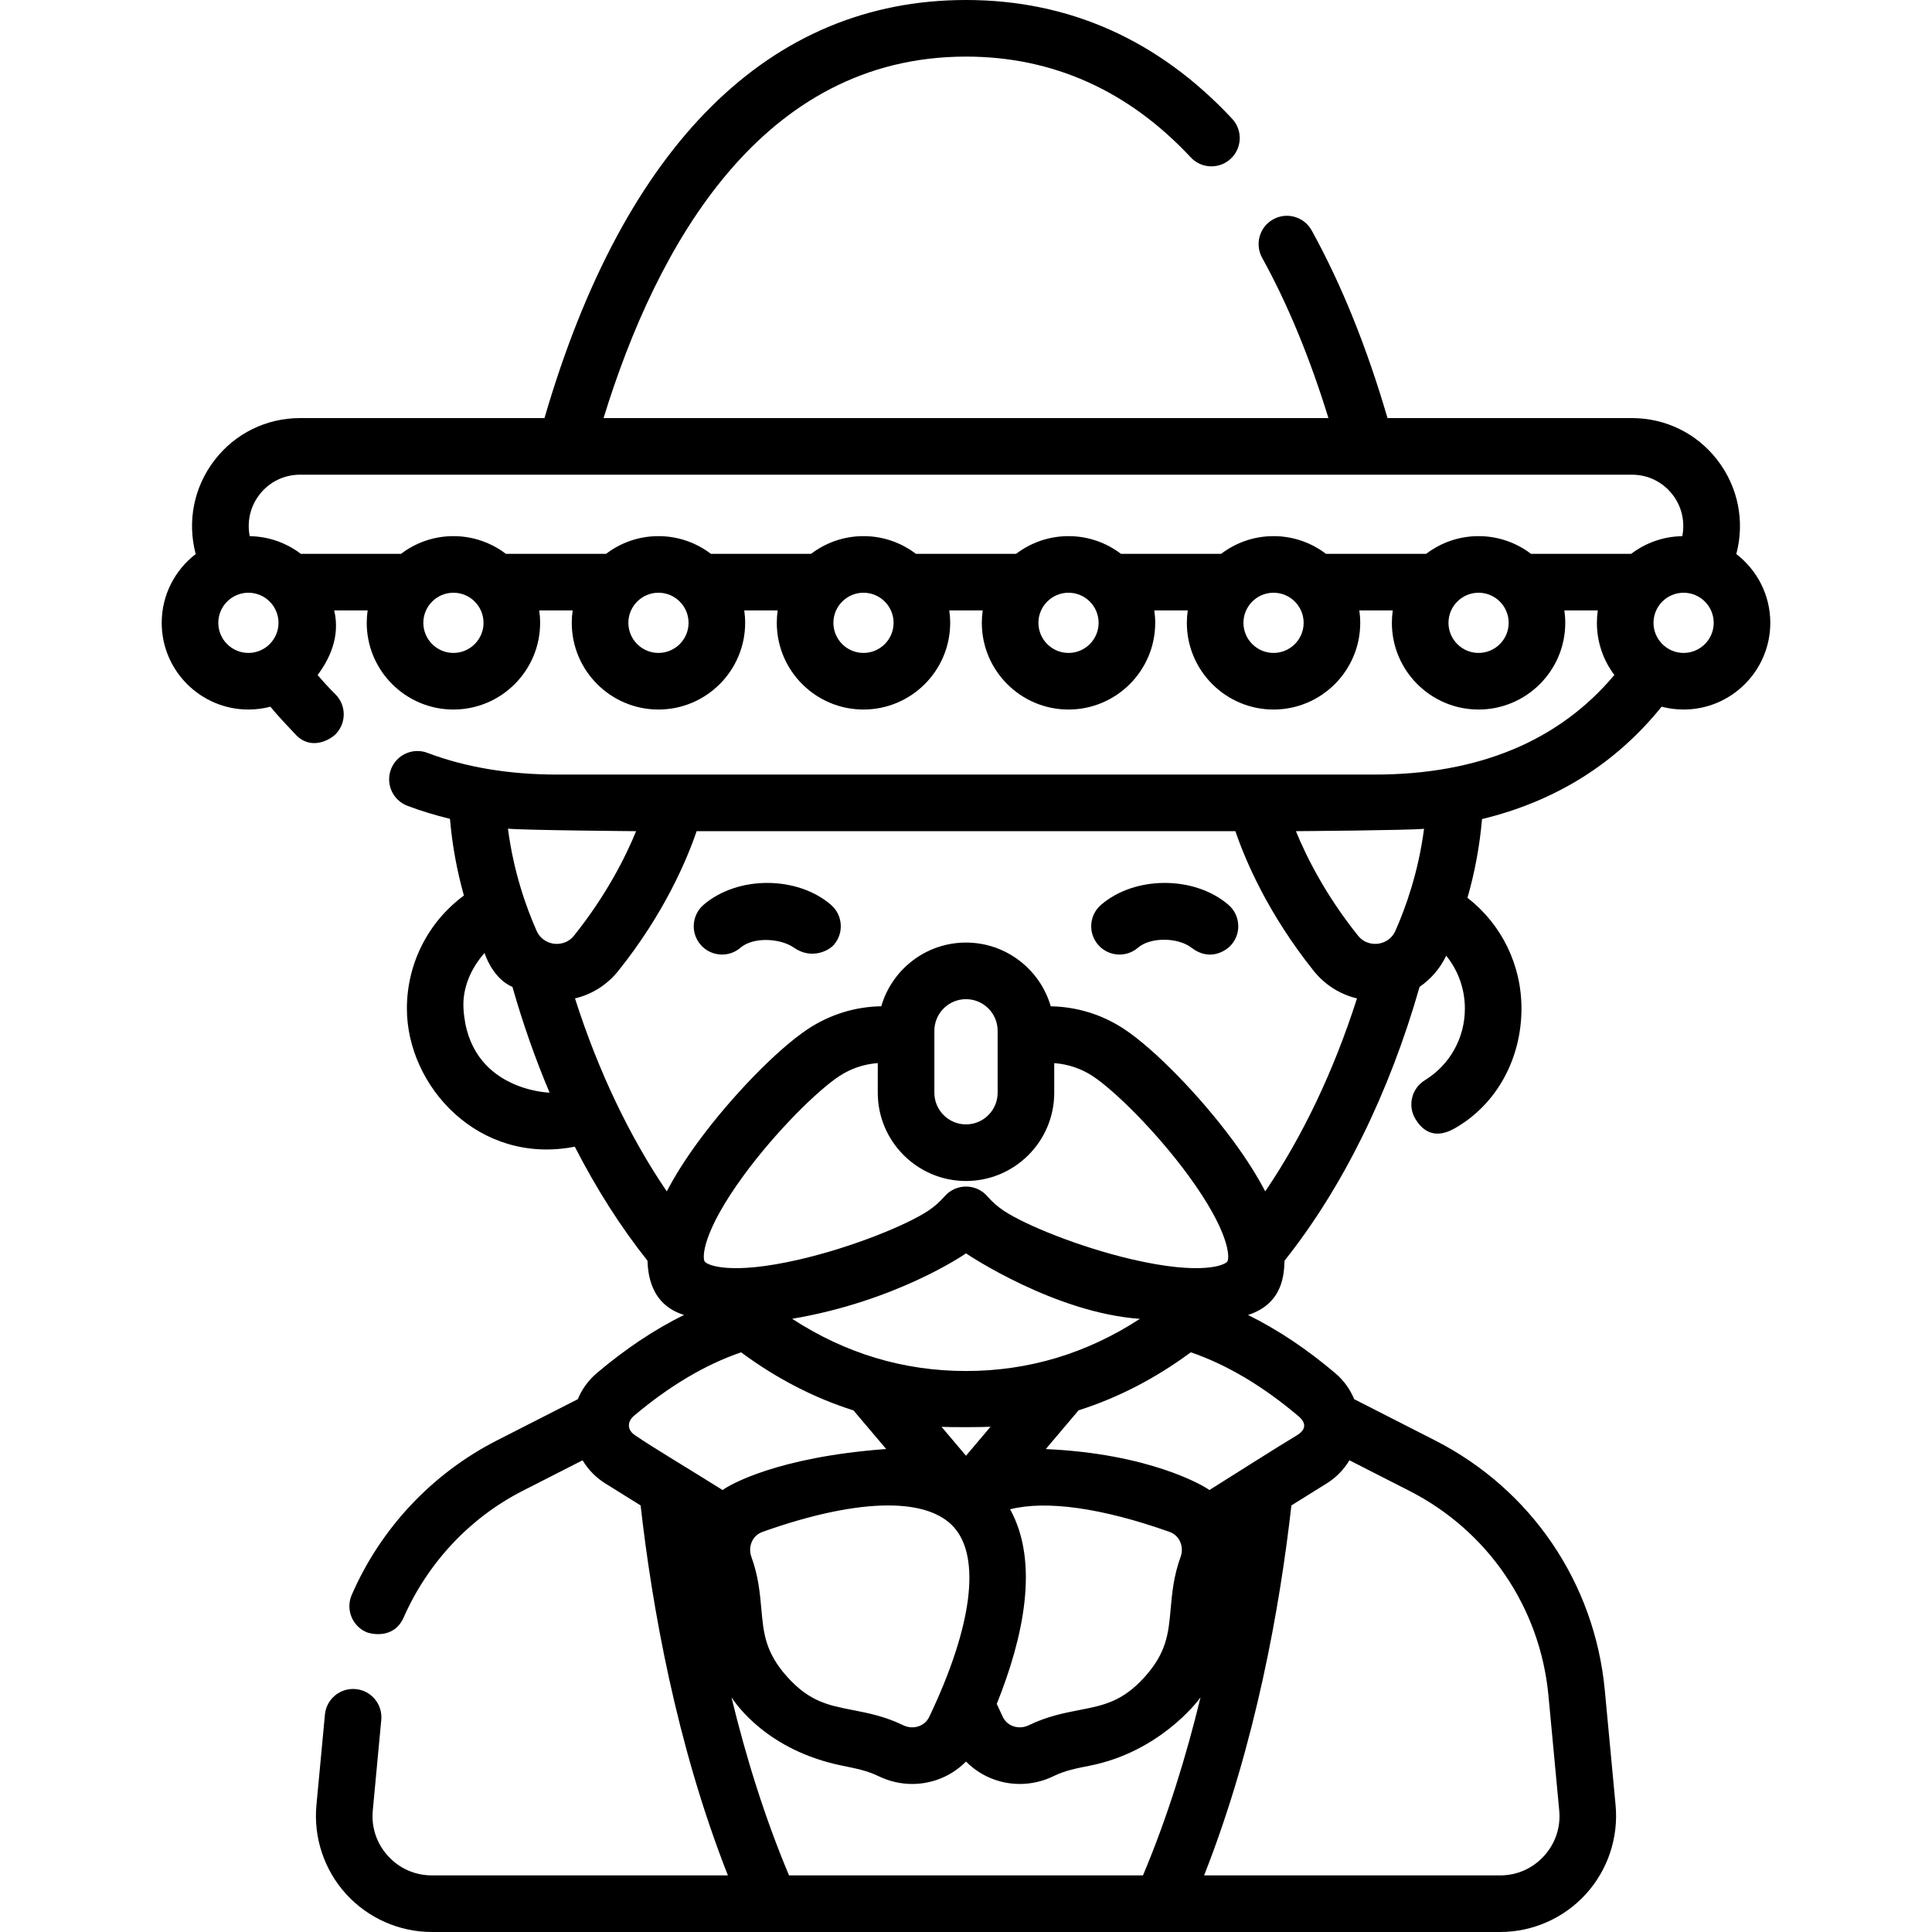 <?xml version="1.0" encoding="iso-8859-1"?>
<!-- Generator: Adobe Illustrator 19.0.0, SVG Export Plug-In . SVG Version: 6.00 Build 0)  -->
<svg version="1.1" id="Capa_1" xmlns="http://www.w3.org/2000/svg" xmlns:xlink="http://www.w3.org/1999/xlink" x="0px" y="0px"
	 viewBox="0 0 512 512" style="enable-background:new 0 0 512 512;" xml:space="preserve">
<g>
	<g>
		<path d="M220.21,239.783c-8.991-7.734-24.763-7.734-33.754,0c-3.14,2.701-3.496,7.437-0.795,10.576
			c2.702,3.14,7.436,3.495,10.577,0.795c3.381-2.908,10.534-2.555,14.189,0c4.496,3.142,9.094,0.93,10.577-0.795
			C223.707,247.22,223.351,242.484,220.21,239.783z"/>
	</g>
</g>
<g>
	<g>
		<path d="M325.545,239.783c-8.991-7.734-24.763-7.734-33.754,0c-3.14,2.701-3.496,7.437-0.795,10.576
			c2.702,3.14,7.436,3.495,10.577,0.795c3.381-2.908,10.665-2.733,14.189,0c4.75,3.683,9.094,0.93,10.577-0.795
			C329.042,247.22,328.686,242.484,325.545,239.783z"/>
	</g>
</g>
<g>
	<g>
		<path d="M460.141,146.832c0.002-0.006,0.003-0.012,0.005-0.017c2.293-8.701,0.466-17.77-5.014-24.882
			c-5.453-7.076-13.706-11.135-22.645-11.135h-64.782c-5.47-18.757-12.218-35.47-20.098-49.737
			c-2.002-3.626-6.564-4.942-10.191-2.939c-3.625,2.003-4.941,6.566-2.938,10.191c6.761,12.241,12.653,26.503,17.571,42.485h-192.1
			C174.017,65.087,201.805,15,256.001,15c22.98,0,43.019,8.984,59.559,26.704c2.826,3.027,7.572,3.191,10.6,0.364
			c3.028-2.826,3.191-7.572,0.365-10.601C307.034,10.588,283.306,0,256.001,0c-52.05,0-90.597,38.284-111.707,110.798H79.515
			c-8.938,0-17.192,4.059-22.645,11.135c-5.48,7.112-7.307,16.181-5.013,24.883c0.001,0.005,0.003,0.011,0.005,0.016
			c-5.472,4.204-9.009,10.808-9.009,18.226c0,12.669,10.307,22.976,22.976,22.976c2.015,0,3.969-0.263,5.833-0.752
			c2.104,2.602,4.442,4.975,6.673,7.373c4.042,4.345,9.138,1.404,10.606-0.089c2.904-2.953,2.865-7.701-0.088-10.606
			c-1.622-1.595-3.183-3.304-4.678-5.087c2.905-3.848,6.105-9.959,4.391-17.106h8.861c-0.155,1.075-0.239,2.173-0.239,3.291
			c0,12.669,10.307,22.976,22.976,22.976s22.976-10.307,22.976-22.976c0-1.118-0.084-2.216-0.239-3.291h8.861
			c-0.155,1.075-0.239,2.173-0.239,3.291c0,12.669,10.307,22.976,22.976,22.976c12.669,0,22.976-10.307,22.976-22.976
			c0-1.118-0.084-2.216-0.239-3.291h8.861c-0.155,1.075-0.239,2.173-0.239,3.291c0,12.669,10.307,22.976,22.976,22.976
			s22.976-10.307,22.976-22.976c0-1.118-0.084-2.216-0.239-3.291h8.861c-0.155,1.075-0.239,2.173-0.239,3.291
			c0,12.669,10.307,22.976,22.976,22.976s22.976-10.307,22.976-22.976c0-1.118-0.084-2.216-0.239-3.291h8.861
			c-0.155,1.075-0.239,2.173-0.239,3.291c0,12.669,10.307,22.976,22.976,22.976s22.976-10.307,22.976-22.976
			c0-1.118-0.084-2.216-0.239-3.291h8.861c-0.155,1.075-0.239,2.173-0.239,3.291c0,12.669,10.307,22.976,22.976,22.976
			s22.976-10.307,22.976-22.976c0-1.118-0.084-2.216-0.239-3.291h8.861c-0.155,1.075-0.239,2.173-0.239,3.291
			c0,5.183,1.727,9.969,4.632,13.817c-14.691,17.515-36.024,26.394-63.515,26.394H147.688c-12.777,0-24.352-1.936-34.402-5.752
			c-3.871-1.472-8.204,0.477-9.674,4.35c-1.471,3.872,0.476,8.203,4.349,9.674c3.608,1.37,7.384,2.507,11.284,3.461
			c0.589,6.867,1.823,13.657,3.692,20.324c-9.432,6.968-15.108,17.99-15.108,29.965c0,20.563,19.053,41.575,44.496,36.592
			c5.685,11.105,12.143,21.256,19.26,30.209c0.153,3.175,0.634,11.598,9.691,14.38c-7.801,3.843-15.532,8.992-23.109,15.413
			c-2.262,1.917-3.967,4.286-5.042,6.916l-21.429,10.925c-17.151,8.743-30.819,23.285-38.486,40.947
			c-1.649,3.8,0.094,8.217,3.894,9.866c0.973,0.422,7.236,2.061,9.866-3.894c6.376-14.433,17.483-26.392,31.539-33.557l15.879-8.095
			c1.472,2.461,3.52,4.578,6.012,6.125c2.69,1.669,5.821,3.621,9.367,5.838c3.011,26.595,9.433,63.265,23.133,98.045h-78.438
			c-4.485,0-8.618-1.826-11.638-5.143c-3.02-3.315-4.452-7.601-4.034-12.066l2.25-23.999c0.387-4.124-2.643-7.781-6.767-8.167
			c-4.126-0.382-7.781,2.643-8.167,6.767l-2.25,23.999c-0.806,8.595,2.066,17.185,7.877,23.566
			C97.545,508.34,105.83,512,114.462,512H397.54c8.632,0,16.917-3.66,22.728-10.043c5.812-6.382,8.684-14.972,7.878-23.566
			l-2.85-30.395c-2.672-28.498-19.491-53.272-44.99-66.271l-21.435-10.928c-1.075-2.629-2.779-4.996-5.041-6.913
			c-7.562-6.408-15.291-11.552-23.095-15.398c9.526-3.074,9.527-11.216,9.68-14.387c15.402-19.375,27.747-44.426,35.793-72.575
			c2.987-2.036,5.425-4.853,7.051-8.251c3.165,3.9,4.948,8.795,4.948,14.017c0,7.799-3.97,14.901-10.621,18.998
			c-3.527,2.173-4.625,6.793-2.452,10.319c1.417,2.301,4.452,5.771,10.319,2.452c11.365-6.428,17.753-18.725,17.753-31.77
			c0-11.647-5.282-22.329-14.309-29.364c1.959-6.839,3.244-13.81,3.853-20.86c19.491-4.727,35.424-14.685,47.593-29.784
			c1.862,0.489,3.815,0.751,5.828,0.751c12.669,0,22.976-10.307,22.976-22.976C469.149,157.64,465.613,151.036,460.141,146.832z
			 M122.829,267.29c-0.326-5.532,2.039-10.74,5.572-14.742c0.023,0.052,2.086,6.763,7.395,8.978
			c2.787,9.756,6.083,19.138,9.851,28.036C145.472,289.567,124.109,288.982,122.829,267.29z M152.159,247.907
			c-1.885,2.356-4.381,2.314-5.366,2.187c-0.981-0.127-3.395-0.72-4.61-3.464c-2.778-6.274-6.099-15.665-7.57-27.025
			c4.24,0.424,33.963,0.664,33.963,0.664C165.745,227.173,160.683,237.245,152.159,247.907z M191.504,394.881
			c-9.625-6.049-17.56-10.693-23.195-14.508c-2.732-1.851-1.466-4.18-0.444-5.046c9.454-8.011,19.035-13.695,28.532-16.945
			c9.377,6.937,19.326,12.076,29.795,15.4l8.653,10.224C205.86,386.127,193.162,393.593,191.504,394.881z M256.001,312.975
			c12.894,0,23.383-10.489,23.383-23.383v-7.851c3.618,0.262,7.136,1.424,10.212,3.452c5.743,3.786,16.763,14.629,25.263,26.222
			c11.144,15.198,11.039,21.922,10.4,22.89c-0.638,0.97-6.776,3.718-25.137-0.531c-14.005-3.24-28.314-9.093-34.056-12.877
			c-1.63-1.075-3.11-2.374-4.398-3.859c-1.424-1.644-3.492-2.587-5.667-2.587c-2.175,0-4.243,0.944-5.667,2.588
			c-1.287,1.484-2.766,2.782-4.396,3.857c-5.744,3.785-20.053,9.638-34.058,12.878c-18.363,4.249-24.499,1.502-25.137,0.531
			c-0.639-0.968-0.744-7.691,10.4-22.89c8.5-11.593,19.52-22.436,25.264-26.222c3.1-2.044,6.603-3.205,10.211-3.461v7.86
			C232.618,302.486,243.107,312.975,256.001,312.975z M247.618,289.593v-16.42c0-4.622,3.761-8.383,8.383-8.383
			c4.622,0,8.383,3.761,8.383,8.383v16.42c0,4.622-3.761,8.383-8.383,8.383C251.379,297.976,247.618,294.215,247.618,289.593z
			 M267.688,399.981c9.505-2.43,24.287-0.399,42.227,5.979c1.594,0.567,2.4,1.689,2.795,2.531c0.604,1.287,0.656,2.761,0.147,4.149
			c-1.838,5.017-2.253,9.645-2.619,13.729c-0.579,6.457-1.036,11.558-6.913,18.072c-5.876,6.515-10.903,7.494-17.266,8.733
			c-4.024,0.784-8.586,1.672-13.386,4.017c-1.331,0.647-2.801,0.747-4.144,0.279c-0.878-0.307-2.078-0.993-2.805-2.521
			c-0.541-1.134-1.064-2.27-1.572-3.402C271.141,434.181,275.542,414.185,267.688,399.981z M256.001,363.331
			c-16.549,0-31.978-4.656-46.073-13.837c27.456-4.637,45.484-16.905,46.073-17.347c0.589,0.442,23.671,15.797,46.08,17.361
			C287.983,358.691,272.544,363.331,256.001,363.331z M255.999,385.783l-6.483-7.661c2.145,0.135,10.833,0.116,12.984-0.02
			L255.999,385.783z M246.277,454.951c-0.728,1.527-1.927,2.214-2.805,2.521c-1.342,0.468-2.814,0.368-4.143-0.279
			c-4.801-2.345-9.362-3.232-13.387-4.017c-6.363-1.239-11.39-2.219-17.267-8.733c-5.876-6.515-6.333-11.615-6.913-18.072
			c-0.366-4.084-0.781-8.712-2.619-13.729c-0.509-1.389-0.457-2.862,0.147-4.149c0.396-0.842,1.201-1.964,2.795-2.531
			c13.108-4.662,24.429-7.002,33.274-7.002c7.982-0.002,13.948,1.902,17.394,5.723C260.02,412.739,257.659,431.061,246.277,454.951z
			 M302.901,496.999H209.1c-6.537-15.535-11.492-31.663-15.248-47.171c1.055,1.527,9.28,13.971,29.222,18.07
			c3.559,0.732,6.647,1.294,9.673,2.771c2.859,1.396,5.922,2.101,8.991,2.101c2.249,0,4.501-0.378,6.679-1.139
			c2.914-1.018,5.479-2.674,7.583-4.809c2.104,2.134,4.669,3.791,7.583,4.809c2.178,0.761,4.43,1.139,6.679,1.139
			c3.069,0,6.132-0.704,8.992-2.101c3.025-1.478,6.109-2.06,9.672-2.771c17.979-3.588,28.167-16.543,29.223-18.071
			C314.393,465.335,309.438,481.463,302.901,496.999z M357.611,386.991l15.882,8.097c20.897,10.653,34.679,30.955,36.869,54.308
			l2.85,30.395c0.418,4.466-1.014,8.751-4.034,12.066c-3.02,3.316-7.153,5.143-11.638,5.143h-78.438
			c13.7-34.781,20.122-71.452,23.133-98.047c3.545-2.217,6.675-4.168,9.365-5.837C354.092,391.569,356.139,389.453,357.611,386.991z
			 M344.133,375.326c1.022,0.867,2.97,2.982-0.443,5.045c-5.824,3.522-13.569,8.46-23.194,14.508
			c-1.657-1.287-16.145-9.673-43.357-10.857l8.694-10.273c10.448-3.322,20.38-8.455,29.744-15.377
			C325.095,361.632,334.69,367.325,344.133,375.326z M335.299,315.73c-2.129-4.094-4.897-8.485-8.343-13.184
			c-8.791-11.989-21.032-24.554-29.104-29.875c-5.803-3.826-12.53-5.874-19.391-5.989c-2.821-9.744-11.818-16.891-22.459-16.891
			c-10.638,0-19.633,7.143-22.456,16.882c-6.85,0.104-13.541,2.141-19.393,5.999c-8.073,5.321-20.314,17.886-29.105,29.875
			c-3.446,4.7-6.215,9.091-8.344,13.185c-9.919-14.589-18.188-31.948-24.326-51.143c4.463-1.053,8.507-3.575,11.497-7.314
			c12.165-15.214,18.134-29.366,20.739-37.005H327.39c2.605,7.639,8.575,21.791,20.739,37.005c2.989,3.738,7.029,6.258,11.488,7.312
			C353.477,283.776,345.209,301.15,335.299,315.73z M369.819,246.629c-1.215,2.744-3.629,3.337-4.61,3.464
			c-0.987,0.128-3.481,0.17-5.365-2.187c-8.525-10.661-13.587-20.734-16.418-27.638c0,0,29.739-0.212,33.959-0.627
			C375.911,230.983,372.594,240.362,369.819,246.629z M65.829,173.034c-4.398,0-7.976-3.579-7.976-7.976
			c0-4.398,3.578-7.977,7.976-7.977s7.976,3.578,7.976,7.977C73.805,169.455,70.227,173.034,65.829,173.034z M120.164,173.033
			c-4.398,0-7.976-3.578-7.976-7.976s3.578-7.977,7.976-7.977c4.398,0,7.976,3.578,7.976,7.977
			C128.14,169.455,124.562,173.033,120.164,173.033z M174.499,173.033c-4.398,0-7.976-3.578-7.976-7.976s3.578-7.977,7.976-7.977
			c4.398,0,7.976,3.578,7.976,7.977C182.475,169.455,178.897,173.033,174.499,173.033z M228.834,173.033
			c-4.398,0-7.976-3.578-7.976-7.976s3.578-7.977,7.976-7.977s7.976,3.578,7.976,7.977
			C236.81,169.455,233.231,173.033,228.834,173.033z M283.168,173.033c-4.398,0-7.976-3.578-7.976-7.976s3.578-7.977,7.976-7.977
			s7.976,3.578,7.976,7.977C291.145,169.455,287.566,173.033,283.168,173.033z M337.503,173.033c-4.398,0-7.976-3.578-7.976-7.976
			s3.578-7.977,7.976-7.977s7.976,3.578,7.976,7.977C345.48,169.455,341.901,173.033,337.503,173.033z M391.838,173.033
			c-4.398,0-7.976-3.578-7.976-7.976s3.578-7.977,7.976-7.977s7.976,3.578,7.976,7.977
			C399.814,169.455,396.236,173.033,391.838,173.033z M432.29,146.767h-26.566c-3.86-2.937-8.671-4.686-13.884-4.686
			s-10.024,1.748-13.884,4.686H351.39c-3.86-2.937-8.671-4.686-13.884-4.686s-10.024,1.748-13.884,4.686h-26.566
			c-3.86-2.937-8.671-4.686-13.884-4.686s-10.024,1.748-13.884,4.686h-26.566c-3.86-2.937-8.671-4.686-13.884-4.686
			s-10.024,1.748-13.884,4.686h-26.566c-3.86-2.937-8.671-4.686-13.884-4.686c-5.213,0-10.024,1.748-13.884,4.686h-26.566
			c-3.86-2.937-8.671-4.686-13.884-4.686s-10.024,1.748-13.884,4.686H79.713c-3.773-2.871-8.457-4.6-13.535-4.677
			c-0.759-3.885,0.144-7.848,2.574-11.002c2.59-3.361,6.513-5.29,10.763-5.29h352.973c4.25,0,8.172,1.929,10.763,5.29
			c2.43,3.154,3.333,7.118,2.575,11.002C440.747,142.166,436.064,143.895,432.29,146.767z M446.173,173.033
			c-4.398,0-7.976-3.578-7.976-7.976s3.578-7.977,7.976-7.977s7.976,3.578,7.976,7.977
			C454.149,169.455,450.571,173.033,446.173,173.033z"/>
	</g>
</g>
<g>
</g>
<g>
</g>
<g>
</g>
<g>
</g>
<g>
</g>
<g>
</g>
<g>
</g>
<g>
</g>
<g>
</g>
<g>
</g>
<g>
</g>
<g>
</g>
<g>
</g>
<g>
</g>
<g>
</g>
</svg>
